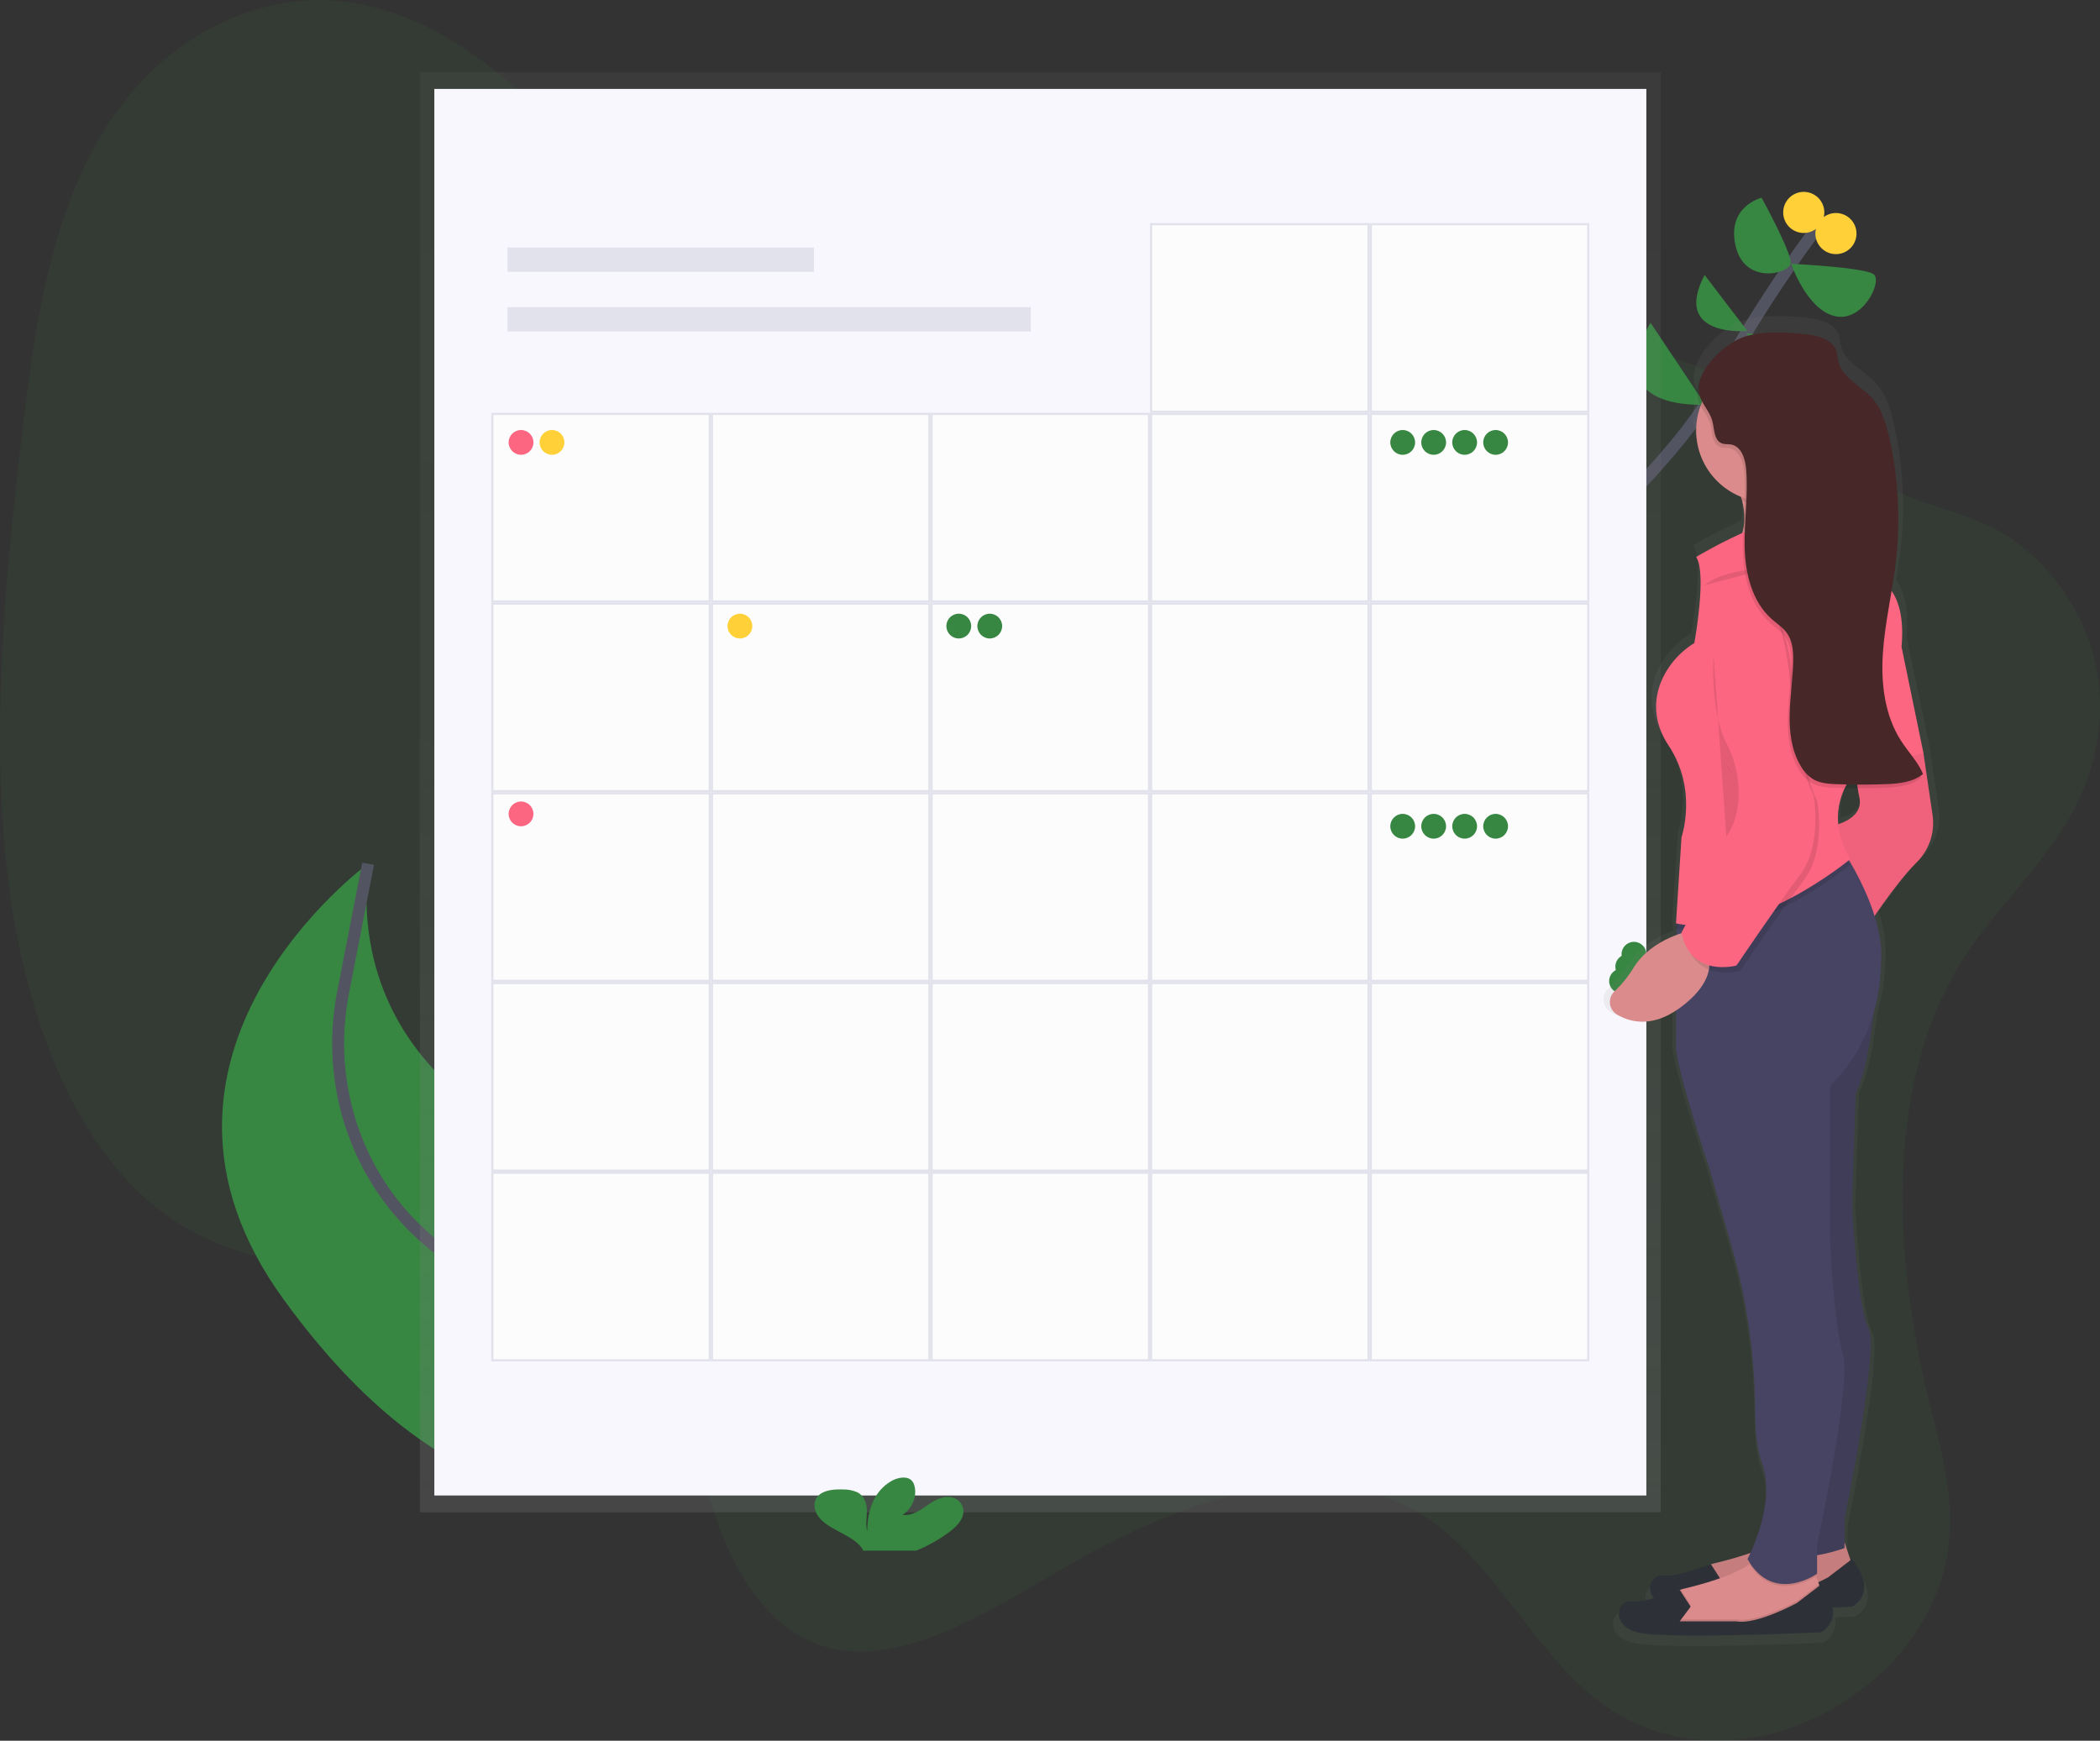 <svg width="351" height="291" viewBox="0 0 351 291" fill="none" xmlns="http://www.w3.org/2000/svg">
<rect x="0" y="0" width="351" height="291" fill="#333333" stroke="none"/>
<g clip-path="url(#clip0_82_663)">
<path opacity="0.1" d="M327.824 160.797C314.342 182.6 316.868 212.302 322.789 235.722C324.77 243.564 327.053 251.842 325.359 260.618C323.287 271.348 315.734 279.775 308.09 284.601C294.154 293.377 278.24 293.133 266.652 283.958C256.645 276.032 250.055 262.209 239.837 254.709C222.753 242.154 199.294 249.764 178.924 261.497C164.519 269.779 148.663 280.317 135.349 274.35C125.982 270.16 120.14 258.339 117.414 245.476C116.098 239.265 115.302 232.481 112.285 227.75C110.49 224.937 108.022 223.055 105.463 221.511C82.108 207.433 50.51 219.203 27.988 203.262C12.776 192.498 4.129 170.266 1.286 146.494C-1.556 122.722 0.781 97.285 3.707 72.24C5.79 54.435 8.607 35.386 17.956 20.905C27.846 5.589 43.436 -1.261 56.987 0.193C70.538 1.646 82.304 10.229 92.446 20.72C105.121 33.831 116.553 50.576 132.957 54.805C144.131 57.687 156.333 54.351 168.215 52.465C188.055 49.311 207.618 50.216 227.043 51.4C245.639 52.534 264.348 53.944 281.674 60.485C293.935 65.118 303.346 74.762 314.789 81.034C322.248 85.122 330.663 85.642 337.613 91.093C346.173 97.808 353.581 110.203 350.153 125.872C346.885 140.778 334.977 149.227 327.824 160.797Z" fill="#378742"/>
<path d="M241.535 111.515C241.535 111.515 278.248 80.761 286.412 65.256C294.576 49.75 304.968 36.389 304.968 36.389" stroke="#535461" stroke-width="2" stroke-miterlimit="10"/>
<path d="M300.141 71.052L284.26 67.473C284.26 67.473 288.007 84.217 300.141 71.052Z" fill="#378742"/>
<path d="M275.874 53.959L285.012 67.64C285.012 67.64 267.147 68.93 275.874 53.959Z" fill="#378742"/>
<path d="M306.389 58.192L291.875 55.648C291.875 55.648 300.991 69.511 306.389 58.192Z" fill="#378742"/>
<path d="M284.909 45.964L292.059 55.325C292.059 55.325 279.403 56.524 284.909 45.964Z" fill="#378742"/>
<path d="M299.381 44.1C299.381 44.1 311.74 44.689 313.194 45.87C314.648 47.051 311.351 53.973 306.651 52.843C301.951 51.713 299.381 44.1 299.381 44.1Z" fill="#378742"/>
<path d="M294.441 33.057C294.441 33.057 299.49 42.254 299.301 44.005C299.112 45.757 291.606 47.723 290.09 41.098C288.574 34.474 294.441 33.057 294.441 33.057Z" fill="#378742"/>
<path d="M310.142 40.081C310.713 38.272 309.709 36.342 307.9 35.77C306.09 35.199 304.159 36.203 303.588 38.012C303.016 39.821 304.02 41.751 305.83 42.323C307.64 42.894 309.57 41.89 310.142 40.081Z" fill="#FFD037"/>
<path d="M304.762 36.546C305.333 34.736 304.329 32.806 302.519 32.235C300.709 31.664 298.779 32.667 298.208 34.477C297.636 36.286 298.64 38.216 300.45 38.787C302.26 39.358 304.19 38.355 304.762 36.546Z" fill="#FFD037"/>
<path d="M127.025 232.067C127.025 232.067 132.917 214.544 95.565 193.421C95.565 193.421 57.638 182.363 61.517 144.39C61.517 144.39 17.796 176.411 47.381 217.201C76.965 257.99 102.5 249.087 102.5 249.087L127.025 232.067Z" fill="#378742"/>
<path d="M115.637 239.981C115.637 239.981 97.411 220.289 79.942 212.677C76.452 211.106 73.246 208.971 70.451 206.357C59.314 196.183 54.458 180.83 57.329 166.022L61.528 144.39" stroke="#535461" stroke-width="2" stroke-miterlimit="10"/>
<path d="M277.589 12.064H70.178V252.816H277.589V12.064Z" fill="url(#paint0_linear_82_663)"/>
<path d="M275.176 14.866H72.596V250.007H275.176V14.866Z" fill="#F7F7FD"/>
<path d="M136.042 41.371H84.83V45.448H136.042V41.371Z" fill="#E2E2EC"/>
<path d="M172.297 51.339H84.83V55.416H172.297V51.339Z" fill="#E2E2EC"/>
<path d="M265.475 37.476H229.129V68.828H265.475V37.476Z" fill="#FCFCFC"/>
<path d="M265.281 37.657V68.647H229.295V37.657H265.281ZM265.644 37.294H228.932V69.01H265.644V37.294Z" fill="#E2E2EC"/>
<path d="M228.766 37.476H192.42V68.828H228.766V37.476Z" fill="#FCFCFC"/>
<path d="M228.568 37.657V68.647H192.583V37.657H228.568ZM228.932 37.294H192.219V69.01H228.932V37.294Z" fill="#E2E2EC"/>
<path d="M265.475 69.191H229.129V100.544H265.475V69.191Z" fill="#FCFCFC"/>
<path d="M265.281 69.373V100.362H229.295V69.373H265.281ZM265.644 69.01H228.932V100.726H265.644V69.01Z" fill="#E2E2EC"/>
<path d="M228.766 69.191H192.42V100.544H228.766V69.191Z" fill="#FCFCFC"/>
<path d="M228.568 69.373V100.362H192.583V69.373H228.568ZM228.932 69.01H192.219V100.726H228.932V69.01Z" fill="#E2E2EC"/>
<path d="M192.056 69.191H155.711V100.544H192.056V69.191Z" fill="#FCFCFC"/>
<path d="M191.874 69.373V100.362H155.889V69.373H191.874ZM192.238 69.01H155.525V100.726H192.238V69.01Z" fill="#E2E2EC"/>
<path d="M155.347 69.191H119.002V100.544H155.347V69.191Z" fill="#FCFCFC"/>
<path d="M155.166 69.373V100.362H119.181V69.373H155.166ZM155.53 69.01H118.818V100.726H155.53V69.01Z" fill="#E2E2EC"/>
<path d="M118.638 69.191H82.293V100.544H118.638V69.191Z" fill="#FCFCFC"/>
<path d="M118.457 69.373V100.362H82.471V69.373H118.457ZM118.82 69.01H82.107V100.726H118.82V69.01Z" fill="#E2E2EC"/>
<path d="M265.475 100.904H229.129V132.256H265.475V100.904Z" fill="#FCFCFC"/>
<path d="M265.281 101.089V132.079H229.295V101.089H265.281ZM265.644 100.726H228.932V132.442H265.644V100.726Z" fill="#E2E2EC"/>
<path d="M228.766 100.904H192.42V132.256H228.766V100.904Z" fill="#FCFCFC"/>
<path d="M228.568 101.089V132.079H192.583V101.089H228.568ZM228.932 100.726H192.219V132.442H228.932V100.726Z" fill="#E2E2EC"/>
<path d="M192.056 100.904H155.711V132.256H192.056V100.904Z" fill="#FCFCFC"/>
<path d="M191.874 101.089V132.079H155.889V101.089H191.874ZM192.238 100.726H155.525V132.442H192.238V100.726Z" fill="#E2E2EC"/>
<path d="M155.347 100.904H119.002V132.256H155.347V100.904Z" fill="#FCFCFC"/>
<path d="M155.166 101.089V132.079H119.181V101.089H155.166ZM155.53 100.726H118.818V132.442H155.53V100.726Z" fill="#E2E2EC"/>
<path d="M118.638 100.904H82.293V132.256H118.638V100.904Z" fill="#FCFCFC"/>
<path d="M118.457 101.089V132.079H82.471V101.089H118.457ZM118.82 100.726H82.107V132.442H118.82V100.726Z" fill="#E2E2EC"/>
<path d="M265.475 132.62H229.129V163.973H265.475V132.62Z" fill="#FCFCFC"/>
<path d="M265.281 132.802V163.791H229.295V132.802H265.281ZM265.644 132.438H228.932V164.154H265.644V132.438Z" fill="#E2E2EC"/>
<path d="M228.766 132.62H192.42V163.973H228.766V132.62Z" fill="#FCFCFC"/>
<path d="M228.568 132.802V163.791H192.583V132.802H228.568ZM228.932 132.438H192.219V164.154H228.932V132.438Z" fill="#E2E2EC"/>
<path d="M192.056 132.62H155.711V163.973H192.056V132.62Z" fill="#FCFCFC"/>
<path d="M191.874 132.802V163.791H155.889V132.802H191.874ZM192.238 132.438H155.525V164.154H192.238V132.438Z" fill="#E2E2EC"/>
<path d="M155.347 132.62H119.002V163.973H155.347V132.62Z" fill="#FCFCFC"/>
<path d="M155.166 132.802V163.791H119.181V132.802H155.166ZM155.53 132.438H118.818V164.154H155.53V132.438Z" fill="#E2E2EC"/>
<path d="M118.638 132.62H82.293V163.973H118.638V132.62Z" fill="#FCFCFC"/>
<path d="M118.457 132.802V163.791H82.471V132.802H118.457ZM118.82 132.438H82.107V164.154H118.82V132.438Z" fill="#E2E2EC"/>
<path d="M265.475 164.332H229.129V195.685H265.475V164.332Z" fill="#FCFCFC"/>
<path d="M265.281 164.517V195.503H229.295V164.517H265.281ZM265.644 164.154H228.932V195.866H265.644V164.154Z" fill="#E2E2EC"/>
<path d="M228.766 164.332H192.42V195.685H228.766V164.332Z" fill="#FCFCFC"/>
<path d="M228.568 164.517V195.503H192.583V164.517H228.568ZM228.932 164.154H192.219V195.866H228.932V164.154Z" fill="#E2E2EC"/>
<path d="M192.056 164.332H155.711V195.685H192.056V164.332Z" fill="#FCFCFC"/>
<path d="M191.874 164.517V195.503H155.889V164.517H191.874ZM192.238 164.154H155.525V195.866H192.238V164.154Z" fill="#E2E2EC"/>
<path d="M155.347 164.332H119.002V195.685H155.347V164.332Z" fill="#FCFCFC"/>
<path d="M155.166 164.517V195.503H119.181V164.517H155.166ZM155.53 164.154H118.818V195.866H155.53V164.154Z" fill="#E2E2EC"/>
<path d="M118.638 164.332H82.293V195.685H118.638V164.332Z" fill="#FCFCFC"/>
<path d="M118.457 164.517V195.503H82.471V164.517H118.457ZM118.82 164.154H82.107V195.866H118.82V164.154Z" fill="#E2E2EC"/>
<path d="M265.475 196.048H229.129V227.401H265.475V196.048Z" fill="#FCFCFC"/>
<path d="M265.281 196.23V227.219H229.295V196.23H265.281ZM265.644 195.867H228.932V227.583H265.644V195.867Z" fill="#E2E2EC"/>
<path d="M228.766 196.048H192.42V227.401H228.766V196.048Z" fill="#FCFCFC"/>
<path d="M228.568 196.23V227.219H192.583V196.23H228.568ZM228.932 195.867H192.219V227.583H228.932V195.867Z" fill="#E2E2EC"/>
<path d="M192.056 196.048H155.711V227.401H192.056V196.048Z" fill="#FCFCFC"/>
<path d="M191.874 196.23V227.219H155.889V196.23H191.874ZM192.238 195.867H155.525V227.583H192.238V195.867Z" fill="#E2E2EC"/>
<path d="M155.347 196.048H119.002V227.401H155.347V196.048Z" fill="#FCFCFC"/>
<path d="M155.166 196.23V227.219H119.181V196.23H155.166ZM155.53 195.867H118.818V227.583H155.53V195.867Z" fill="#E2E2EC"/>
<path d="M118.638 196.048H82.293V227.401H118.638V196.048Z" fill="#FCFCFC"/>
<path d="M118.457 196.23V227.219H82.471V196.23H118.457ZM118.82 195.867H82.107V227.583H118.82V195.867Z" fill="#E2E2EC"/>
<path d="M158.634 256.144C159.674 255.356 160.652 254.425 160.953 253.292C161.108 252.692 161.026 252.055 160.724 251.514C160.422 250.973 159.924 250.568 159.332 250.385C157.845 249.92 156.257 250.748 155.05 251.609C153.843 252.471 152.466 253.426 150.888 253.248C152.52 252.067 153.298 250.152 152.847 248.412C152.77 248.037 152.58 247.694 152.302 247.43C151.477 246.704 149.979 247.02 148.991 247.587C145.847 249.404 144.971 252.874 144.952 256.01C144.636 254.88 144.902 253.702 144.894 252.54C144.887 251.377 144.498 250.094 143.299 249.469C142.531 249.136 141.7 248.976 140.863 249C139.449 248.957 137.875 249.073 136.912 249.916C135.713 250.962 136.025 252.721 137.068 253.873C138.112 255.025 139.7 255.748 141.158 256.544C142.27 257.151 143.397 257.859 144.066 258.819C144.153 258.946 144.226 259.082 144.284 259.226H153.142C155.093 258.43 156.938 257.395 158.634 256.144Z" fill="#378742"/>
<path d="M87.088 76.03C88.232 76.03 89.159 75.103 89.159 73.959C89.159 72.815 88.232 71.888 87.088 71.888C85.943 71.888 85.016 72.815 85.016 73.959C85.016 75.103 85.943 76.03 87.088 76.03Z" fill="#FC6681"/>
<path d="M92.263 76.03C93.408 76.03 94.335 75.103 94.335 73.959C94.335 72.815 93.408 71.888 92.263 71.888C91.119 71.888 90.191 72.815 90.191 73.959C90.191 75.103 91.119 76.03 92.263 76.03Z" fill="#FFD037"/>
<path d="M160.252 106.736C161.396 106.736 162.324 105.809 162.324 104.665C162.324 103.521 161.396 102.594 160.252 102.594C159.107 102.594 158.18 103.521 158.18 104.665C158.18 105.809 159.107 106.736 160.252 106.736Z" fill="#378742"/>
<path d="M165.431 106.736C166.576 106.736 167.503 105.809 167.503 104.665C167.503 103.521 166.576 102.594 165.431 102.594C164.287 102.594 163.359 103.521 163.359 104.665C163.359 105.809 164.287 106.736 165.431 106.736Z" fill="#378742"/>
<path d="M271.031 166.077C272.176 166.077 273.103 165.149 273.103 164.005C273.103 162.861 272.176 161.934 271.031 161.934C269.887 161.934 268.959 162.861 268.959 164.005C268.959 165.149 269.887 166.077 271.031 166.077Z" fill="#378742"/>
<path d="M272.068 163.663C273.213 163.663 274.14 162.736 274.14 161.592C274.14 160.448 273.213 159.521 272.068 159.521C270.924 159.521 269.996 160.448 269.996 161.592C269.996 162.736 270.924 163.663 272.068 163.663Z" fill="#378742"/>
<path d="M273.103 161.592C274.247 161.592 275.175 160.665 275.175 159.521C275.175 158.377 274.247 157.45 273.103 157.45C271.959 157.45 271.031 158.377 271.031 159.521C271.031 160.665 271.959 161.592 273.103 161.592Z" fill="#378742"/>
<path d="M234.451 76.03C235.595 76.03 236.523 75.103 236.523 73.959C236.523 72.815 235.595 71.888 234.451 71.888C233.306 71.888 232.379 72.815 232.379 73.959C232.379 75.103 233.306 76.03 234.451 76.03Z" fill="#378742"/>
<path d="M239.627 76.03C240.771 76.03 241.699 75.103 241.699 73.959C241.699 72.815 240.771 71.888 239.627 71.888C238.482 71.888 237.555 72.815 237.555 73.959C237.555 75.103 238.482 76.03 239.627 76.03Z" fill="#378742"/>
<path d="M244.805 76.03C245.95 76.03 246.877 75.103 246.877 73.959C246.877 72.815 245.95 71.888 244.805 71.888C243.661 71.888 242.734 72.815 242.734 73.959C242.734 75.103 243.661 76.03 244.805 76.03Z" fill="#378742"/>
<path d="M249.982 76.03C251.126 76.03 252.054 75.103 252.054 73.959C252.054 72.815 251.126 71.888 249.982 71.888C248.837 71.888 247.91 72.815 247.91 73.959C247.91 75.103 248.837 76.03 249.982 76.03Z" fill="#378742"/>
<path d="M234.451 140.2C235.595 140.2 236.523 139.273 236.523 138.129C236.523 136.985 235.595 136.058 234.451 136.058C233.306 136.058 232.379 136.985 232.379 138.129C232.379 139.273 233.306 140.2 234.451 140.2Z" fill="#378742"/>
<path d="M239.627 140.2C240.771 140.2 241.699 139.273 241.699 138.129C241.699 136.985 240.771 136.058 239.627 136.058C238.482 136.058 237.555 136.985 237.555 138.129C237.555 139.273 238.482 140.2 239.627 140.2Z" fill="#378742"/>
<path d="M244.805 140.2C245.95 140.2 246.877 139.273 246.877 138.129C246.877 136.985 245.95 136.058 244.805 136.058C243.661 136.058 242.734 136.985 242.734 138.129C242.734 139.273 243.661 140.2 244.805 140.2Z" fill="#378742"/>
<path d="M249.982 140.2C251.126 140.2 252.054 139.273 252.054 138.129C252.054 136.985 251.126 136.058 249.982 136.058C248.837 136.058 247.91 136.985 247.91 138.129C247.91 139.273 248.837 140.2 249.982 140.2Z" fill="#378742"/>
<path d="M123.67 106.736C124.814 106.736 125.742 105.809 125.742 104.665C125.742 103.521 124.814 102.594 123.67 102.594C122.526 102.594 121.598 103.521 121.598 104.665C121.598 105.809 122.526 106.736 123.67 106.736Z" fill="#FFD037"/>
<path d="M87.088 138.132C88.232 138.132 89.159 137.205 89.159 136.061C89.159 134.917 88.232 133.99 87.088 133.99C85.943 133.99 85.016 134.917 85.016 136.061C85.016 137.205 85.943 138.132 87.088 138.132Z" fill="#FC6681"/>
<path d="M269.243 169.202C271.515 170.542 275.059 171.415 279.548 168.533L279.504 174.914C279.824 179.275 285.236 195.231 285.236 195.231L289.053 208.349C291.788 217.616 293.2 227.223 293.248 236.885C293.248 240.086 293.546 243.386 294.465 245.868C296.497 251.359 293.666 258.434 292.437 261.068C290.369 261.767 288.267 262.358 286.138 262.841C285.946 262.885 285.758 262.943 285.574 263.012L285.549 262.976C285.549 262.976 279.82 265.247 277.276 264.935C275.379 264.702 274.19 267.068 275.677 268.808C274.274 269.172 272.834 269.43 271.864 269.31C269.319 268.997 268.043 273.372 272.82 274.622C277.596 275.872 304.658 274.622 304.658 274.622C305.419 274.242 306.032 273.619 306.4 272.852C306.769 272.085 306.872 271.217 306.693 270.385C308.772 270.305 310.07 270.244 310.07 270.244C310.07 270.244 314.846 268.063 310.07 262.115L309.816 262.307L308.794 259.302V255.243C308.794 255.243 314.843 226.173 312.934 222.735C311.026 219.297 310.07 201.793 310.07 201.793L310.717 182.727C312.444 179.165 313.327 173.584 313.774 169.22C314.424 167.138 314.833 164.988 314.995 162.813C315.072 161.789 315.133 160.713 315.173 159.597C315.189 157.15 314.789 154.719 313.988 152.406C315.806 149.79 318.761 145.745 321.2 143.354C325.02 139.604 324.064 135.225 324.064 135.225L322.472 124.596L318.652 106.467C319.132 101.438 318.081 98.542 316.922 96.907C317.198 95.282 317.456 93.658 317.649 92.026C318.496 84.931 318.118 77.743 316.533 70.776C315.98 68.345 315.228 65.852 313.523 64.01C311.593 61.924 308.46 60.652 307.74 57.919C307.562 57.24 307.555 56.517 307.297 55.863C306.599 54.075 304.389 53.424 302.455 53.192C299.009 52.774 294.026 52.465 290.714 53.809C288.402 54.754 285.218 57.356 283.953 60.147C283.226 61.43 282.888 62.778 283.197 64.046C283.319 64.513 283.504 64.962 283.746 65.38C283.253 66.716 283.002 68.13 283.005 69.555C283.016 72.004 283.765 74.393 285.154 76.41C286.542 78.428 288.507 79.981 290.791 80.867C290.867 81.107 290.936 81.343 290.994 81.576C291.139 82.135 291.243 82.705 291.307 83.28C291.245 84.37 291.176 85.493 291.125 86.601C291.089 86.754 291.05 86.904 291.009 87.052C288.271 88.264 285.601 89.625 283.012 91.129C284.924 93.941 282.692 105.82 282.692 105.82C277.916 108.633 273.139 115.824 278.236 123.325C283.332 130.825 280.464 138.95 280.464 138.95L279.668 151.171V151.192L279.508 153.638H279.57L279.508 154.565L279.646 154.59V155.586C277.41 156.407 274.143 158.064 272.194 161.127C271.273 162.634 270.152 164.009 268.861 165.215C268.565 165.472 268.334 165.795 268.188 166.159C268.042 166.523 267.986 166.917 268.023 167.307C268.06 167.697 268.191 168.073 268.403 168.402C268.615 168.732 268.903 169.006 269.243 169.202ZM307.686 136.73C307.494 134.616 307.885 132.489 308.816 130.581C309.565 130.596 310.315 130.604 311.066 130.607C311.142 131.134 311.233 131.635 311.342 132.093C311.989 134.847 309.405 136.166 307.682 136.726L307.686 136.73Z" fill="url(#paint1_linear_82_663)"/>
<path d="M308.315 257.878L309.54 261.551L305.542 265.549L292.369 268.612L282.871 267.693L283.486 264.324C283.667 263.6 284.045 262.94 284.577 262.416C285.109 261.892 285.775 261.525 286.502 261.355C290.406 260.44 297.851 258.346 299.414 255.443L308.315 257.878Z" fill="#DB8B8B"/>
<path opacity="0.1" d="M308.315 257.878L309.54 261.551L305.542 265.549L292.369 268.612L282.871 267.693L283.486 264.324C283.667 263.6 284.045 262.94 284.577 262.416C285.109 261.892 285.775 261.525 286.502 261.355C290.406 260.44 297.851 258.346 299.414 255.443L308.315 257.878Z" fill="black"/>
<path d="M285.95 266.759L287.789 264.31L285.95 261.472C285.95 261.472 280.436 263.695 277.986 263.39C275.536 263.085 274.311 267.387 278.905 268.597C283.5 269.808 309.54 268.597 309.54 268.597C309.54 268.597 314.135 266.453 309.54 260.636L305.542 263.699C305.542 263.699 298.803 267.373 295.433 266.762L285.95 266.759Z" fill="#2E3037"/>
<path d="M277.676 271.959L287.174 272.878L300.347 269.815L304.345 265.818L304.022 264.844L303.564 263.477L303.106 262.147L294.222 259.698C293.768 260.439 293.145 261.061 292.405 261.515C289.518 263.488 284.335 264.913 281.293 265.625C281.169 265.655 281.048 265.693 280.929 265.738C280.285 265.954 279.705 266.329 279.244 266.828C278.783 267.327 278.455 267.935 278.29 268.594L277.676 271.959Z" fill="#DB8B8B"/>
<path opacity="0.1" d="M277.676 271.959L287.174 272.878L300.347 269.815L304.345 265.818L304.022 264.844L300.365 267.656C300.365 267.656 293.626 271.33 290.256 270.72H280.74L282.579 268.27L280.929 265.727C280.285 265.943 279.705 266.318 279.244 266.817C278.783 267.317 278.455 267.924 278.29 268.583L277.676 271.959Z" fill="black"/>
<path d="M280.741 271.047L282.58 268.598L280.741 265.76C280.741 265.76 275.227 267.984 272.777 267.678C270.327 267.373 269.102 271.675 273.697 272.886C278.291 274.096 304.332 272.886 304.332 272.886C304.332 272.886 308.926 270.742 304.332 264.924L300.333 267.987C300.333 267.987 293.594 271.661 290.225 271.05L280.741 271.047Z" fill="#2E3037"/>
<path d="M288.4 93.415C288.4 93.415 303.107 94.944 300.962 88.821C300.362 87.085 300.206 85.226 300.508 83.414C300.889 81.168 301.778 79.037 303.107 77.186L289.319 79.33C290.146 80.711 290.774 82.201 291.188 83.756C292.831 90.249 288.4 93.415 288.4 93.415Z" fill="#DB8B8B"/>
<path d="M313.52 163.242C313.52 163.242 313.214 176.411 310.15 182.843L309.536 201.524C309.536 201.524 310.455 218.676 312.295 222.045C314.134 225.413 308.296 253.895 308.296 253.895V258.797C308.296 258.797 298.482 262.471 295.734 258.183L298.493 221.736L297.268 171.204L313.52 163.242Z" fill="#474463"/>
<path opacity="0.1" d="M313.52 163.242C313.52 163.242 313.214 176.411 310.15 182.843L309.536 201.524C309.536 201.524 310.455 218.676 312.295 222.045C314.134 225.413 308.296 253.895 308.296 253.895V258.797C308.296 258.797 298.482 262.471 295.734 258.183L298.493 221.736L297.268 171.204L313.52 163.242Z" fill="black"/>
<path d="M319.648 120.977L321.487 125.879L323.018 136.294C323.224 137.745 323.082 139.224 322.602 140.608C322.122 141.993 321.319 143.243 320.259 144.255C316.584 147.929 311.68 155.586 311.68 155.586L305.865 138.143C305.865 138.143 311.68 137.224 310.768 133.241C309.856 129.259 310.15 121.882 310.15 121.882L319.648 120.977Z" fill="#FC6681"/>
<path opacity="0.05" d="M319.648 120.977L321.487 125.879L323.018 136.294C323.224 137.745 323.082 139.224 322.602 140.608C322.122 141.993 321.319 143.243 320.259 144.255C316.584 147.929 311.68 155.586 311.68 155.586L305.865 138.143C305.865 138.143 311.68 137.224 310.768 133.241C309.856 129.259 310.15 121.882 310.15 121.882L319.648 120.977Z" fill="black"/>
<path opacity="0.1" d="M292.42 261.519C296.349 267.696 302.467 264.197 303.55 263.499L303.107 262.147L294.223 259.698C293.774 260.438 293.156 261.062 292.42 261.519Z" fill="black"/>
<path d="M280.129 175.187C280.435 179.475 285.644 195.093 285.644 195.093L289.319 207.946C291.952 217.034 293.311 226.443 293.357 235.904C293.357 239.04 293.644 242.274 294.531 244.705C296.981 251.442 292.081 260.632 292.081 260.632C296.37 268.289 303.713 263.082 303.713 263.082V258.183C303.713 258.183 309.529 231.536 308.002 226.333C306.475 221.129 305.857 207.037 305.857 207.037V181.6C310.765 176.712 313.749 170.221 314.265 163.315C314.338 162.312 314.396 161.258 314.436 160.164C314.683 153.26 309.957 145.153 308.111 142.268C307.668 141.57 307.384 141.178 307.384 141.178L280.333 151.905L280.271 151.93V152.977V155.291L280.129 175.187Z" fill="#474463"/>
<path opacity="0.1" d="M289.32 79.326C290.146 80.707 290.774 82.197 291.188 83.752C292.685 84.32 294.282 84.583 295.882 84.524C297.483 84.465 299.056 84.087 300.508 83.41C300.89 81.165 301.779 79.036 303.107 77.186L289.32 79.326Z" fill="black"/>
<path d="M295.448 83.916C302.047 83.916 307.396 78.568 307.396 71.972C307.396 65.375 302.047 60.027 295.448 60.027C288.849 60.027 283.5 65.375 283.5 71.972C283.5 78.568 288.849 83.916 295.448 83.916Z" fill="#DB8B8B"/>
<path opacity="0.1" d="M280.129 155.281L280.26 155.306C293.106 157.948 309.234 144.561 309.234 144.561C308.802 143.832 308.429 143.07 308.118 142.282C307.675 141.585 307.391 141.192 307.391 141.192L280.34 151.919L280.271 152.991L280.129 155.281Z" fill="black"/>
<path d="M283.5 93.106C283.5 93.106 300.657 82.691 306.171 86.979L313.83 96.79C313.83 96.79 318.733 98.32 317.828 108.121L321.488 125.879L310.46 128.637C310.46 128.637 304.026 134.764 309.235 143.645C309.235 143.645 292.998 157.119 280.13 154.365L281.05 139.971C281.05 139.971 283.809 132.009 278.905 124.658C274.002 117.307 278.6 110.265 283.195 107.507C283.195 107.503 285.336 95.864 283.5 93.106Z" fill="#FC6681"/>
<path d="M282.58 155.586C282.58 155.586 276.147 156.81 273.082 161.712C272.198 163.183 271.12 164.527 269.876 165.709C269.597 165.963 269.38 166.278 269.243 166.63C269.107 166.982 269.054 167.361 269.089 167.737C269.124 168.113 269.247 168.476 269.446 168.796C269.646 169.116 269.918 169.386 270.24 169.583C272.672 171.037 276.637 171.941 281.646 167.828C290.239 160.793 282.58 155.586 282.58 155.586Z" fill="#DB8B8B"/>
<path opacity="0.1" d="M292.077 98.927C292.077 98.927 298.206 98.313 299.736 114.24C301.266 130.167 303.735 133.841 303.735 133.841C303.735 133.841 305.265 142.111 301.59 147.01C297.915 151.908 290.867 162.323 290.867 162.323C290.867 162.323 283.208 164.467 281.678 156.81L291.176 139.048C291.176 139.048 292.706 132.921 289.031 128.634C285.356 124.346 282.579 95.864 292.077 98.927Z" fill="black"/>
<path d="M291.452 98.008C291.452 98.008 297.581 97.394 299.111 113.321C300.641 129.248 303.109 132.922 303.109 132.922C303.109 132.922 304.64 141.192 300.965 146.091C297.29 150.989 290.242 161.403 290.242 161.403C290.242 161.403 282.583 163.547 281.053 155.891L290.551 138.129C290.551 138.129 292.081 132.002 288.406 127.714C284.731 123.426 281.965 94.945 291.452 98.008Z" fill="#FC6681"/>
<path opacity="0.1" d="M286.407 109.491C286.407 109.491 285.797 118.975 288.545 124.193C291.293 129.411 291.304 136.137 288.545 139.818" fill="black"/>
<path opacity="0.1" d="M284.877 97.855C284.877 97.855 287.326 95.406 294.375 95.097C301.423 94.788 304.483 92.648 304.483 92.648" fill="black"/>
<path opacity="0.1" d="M301.917 56.538C303.778 56.767 305.915 57.407 306.577 59.155C306.824 59.798 306.831 60.507 307.002 61.172C307.697 63.846 310.71 65.093 312.567 67.138C314.207 68.955 314.93 71.386 315.475 73.766C317.005 80.592 317.373 87.626 316.566 94.574C315.97 99.661 314.748 104.654 314.407 109.756C314.065 114.858 314.69 120.225 317.478 124.513C318.678 126.355 320.262 127.976 321.113 130.004C319.357 131.428 316.933 131.632 314.668 131.708C312.034 131.797 309.399 131.797 306.762 131.708C305.381 131.661 303.938 131.57 302.746 130.872C301.863 130.308 301.138 129.529 300.638 128.608C299.129 126.065 298.751 122.976 298.82 120.011C298.889 117.045 299.354 114.095 299.409 111.126C299.438 109.509 299.311 107.79 298.38 106.467C297.708 105.512 296.686 104.868 295.814 104.094C292.543 101.187 291.409 96.529 291.3 92.15C291.191 87.771 291.914 83.385 291.543 79.021C291.398 77.313 290.758 75.26 289.079 74.929C288.548 74.824 287.988 74.929 287.479 74.726C286.131 74.206 286.262 72.306 285.876 70.914C285.444 69.351 284.11 68.145 283.735 66.553C282.852 62.847 287.57 58.425 290.663 57.135C293.808 55.819 298.602 56.132 301.917 56.538Z" fill="black"/>
<path d="M302.223 55.928C304.084 56.157 306.222 56.797 306.883 58.544C307.13 59.188 307.138 59.896 307.308 60.561C308.003 63.236 311.016 64.482 312.874 66.528C314.513 68.345 315.236 70.776 315.781 73.156C317.311 79.981 317.68 87.016 316.872 93.963C316.276 99.051 315.054 104.044 314.713 109.145C314.371 114.247 314.996 119.615 317.784 123.902C318.984 125.745 320.569 127.365 321.419 129.393C319.664 130.818 317.239 131.021 314.974 131.097C312.34 131.187 309.705 131.187 307.069 131.097C305.687 131.05 304.244 130.959 303.052 130.262C302.169 129.697 301.444 128.918 300.944 127.998C299.435 125.454 299.057 122.365 299.126 119.4C299.195 116.435 299.661 113.484 299.715 110.515C299.744 108.898 299.617 107.18 298.687 105.857C298.014 104.901 296.993 104.258 296.12 103.484C292.849 100.577 291.715 95.918 291.606 91.54C291.497 87.161 292.22 82.775 291.849 78.41C291.704 76.703 291.064 74.65 289.385 74.319C288.854 74.213 288.294 74.319 287.785 74.115C286.437 73.596 286.568 71.695 286.182 70.303C285.75 68.741 284.416 67.534 284.042 65.943C283.158 62.236 287.876 57.814 290.97 56.524C294.114 55.205 298.908 55.517 302.223 55.928Z" fill="#472727"/>
</g>
<defs>
<linearGradient id="paint0_linear_82_663" x1="173.885" y1="252.812" x2="173.885" y2="12.064" gradientUnits="userSpaceOnUse">
<stop stop-color="#808080" stop-opacity="0.25"/>
<stop offset="0.54" stop-color="#808080" stop-opacity="0.12"/>
<stop offset="1" stop-color="#808080" stop-opacity="0.1"/>
</linearGradient>
<linearGradient id="paint1_linear_82_663" x1="-102355" y1="179455" x2="-102355" y2="43405.3" gradientUnits="userSpaceOnUse">
<stop stop-color="#808080" stop-opacity="0.25"/>
<stop offset="0.54" stop-color="#808080" stop-opacity="0.12"/>
<stop offset="1" stop-color="#808080" stop-opacity="0.1"/>
</linearGradient>
<clipPath id="clip0_82_663">
<rect width="351" height="291" fill="white"/>
</clipPath>
</defs>
</svg>
